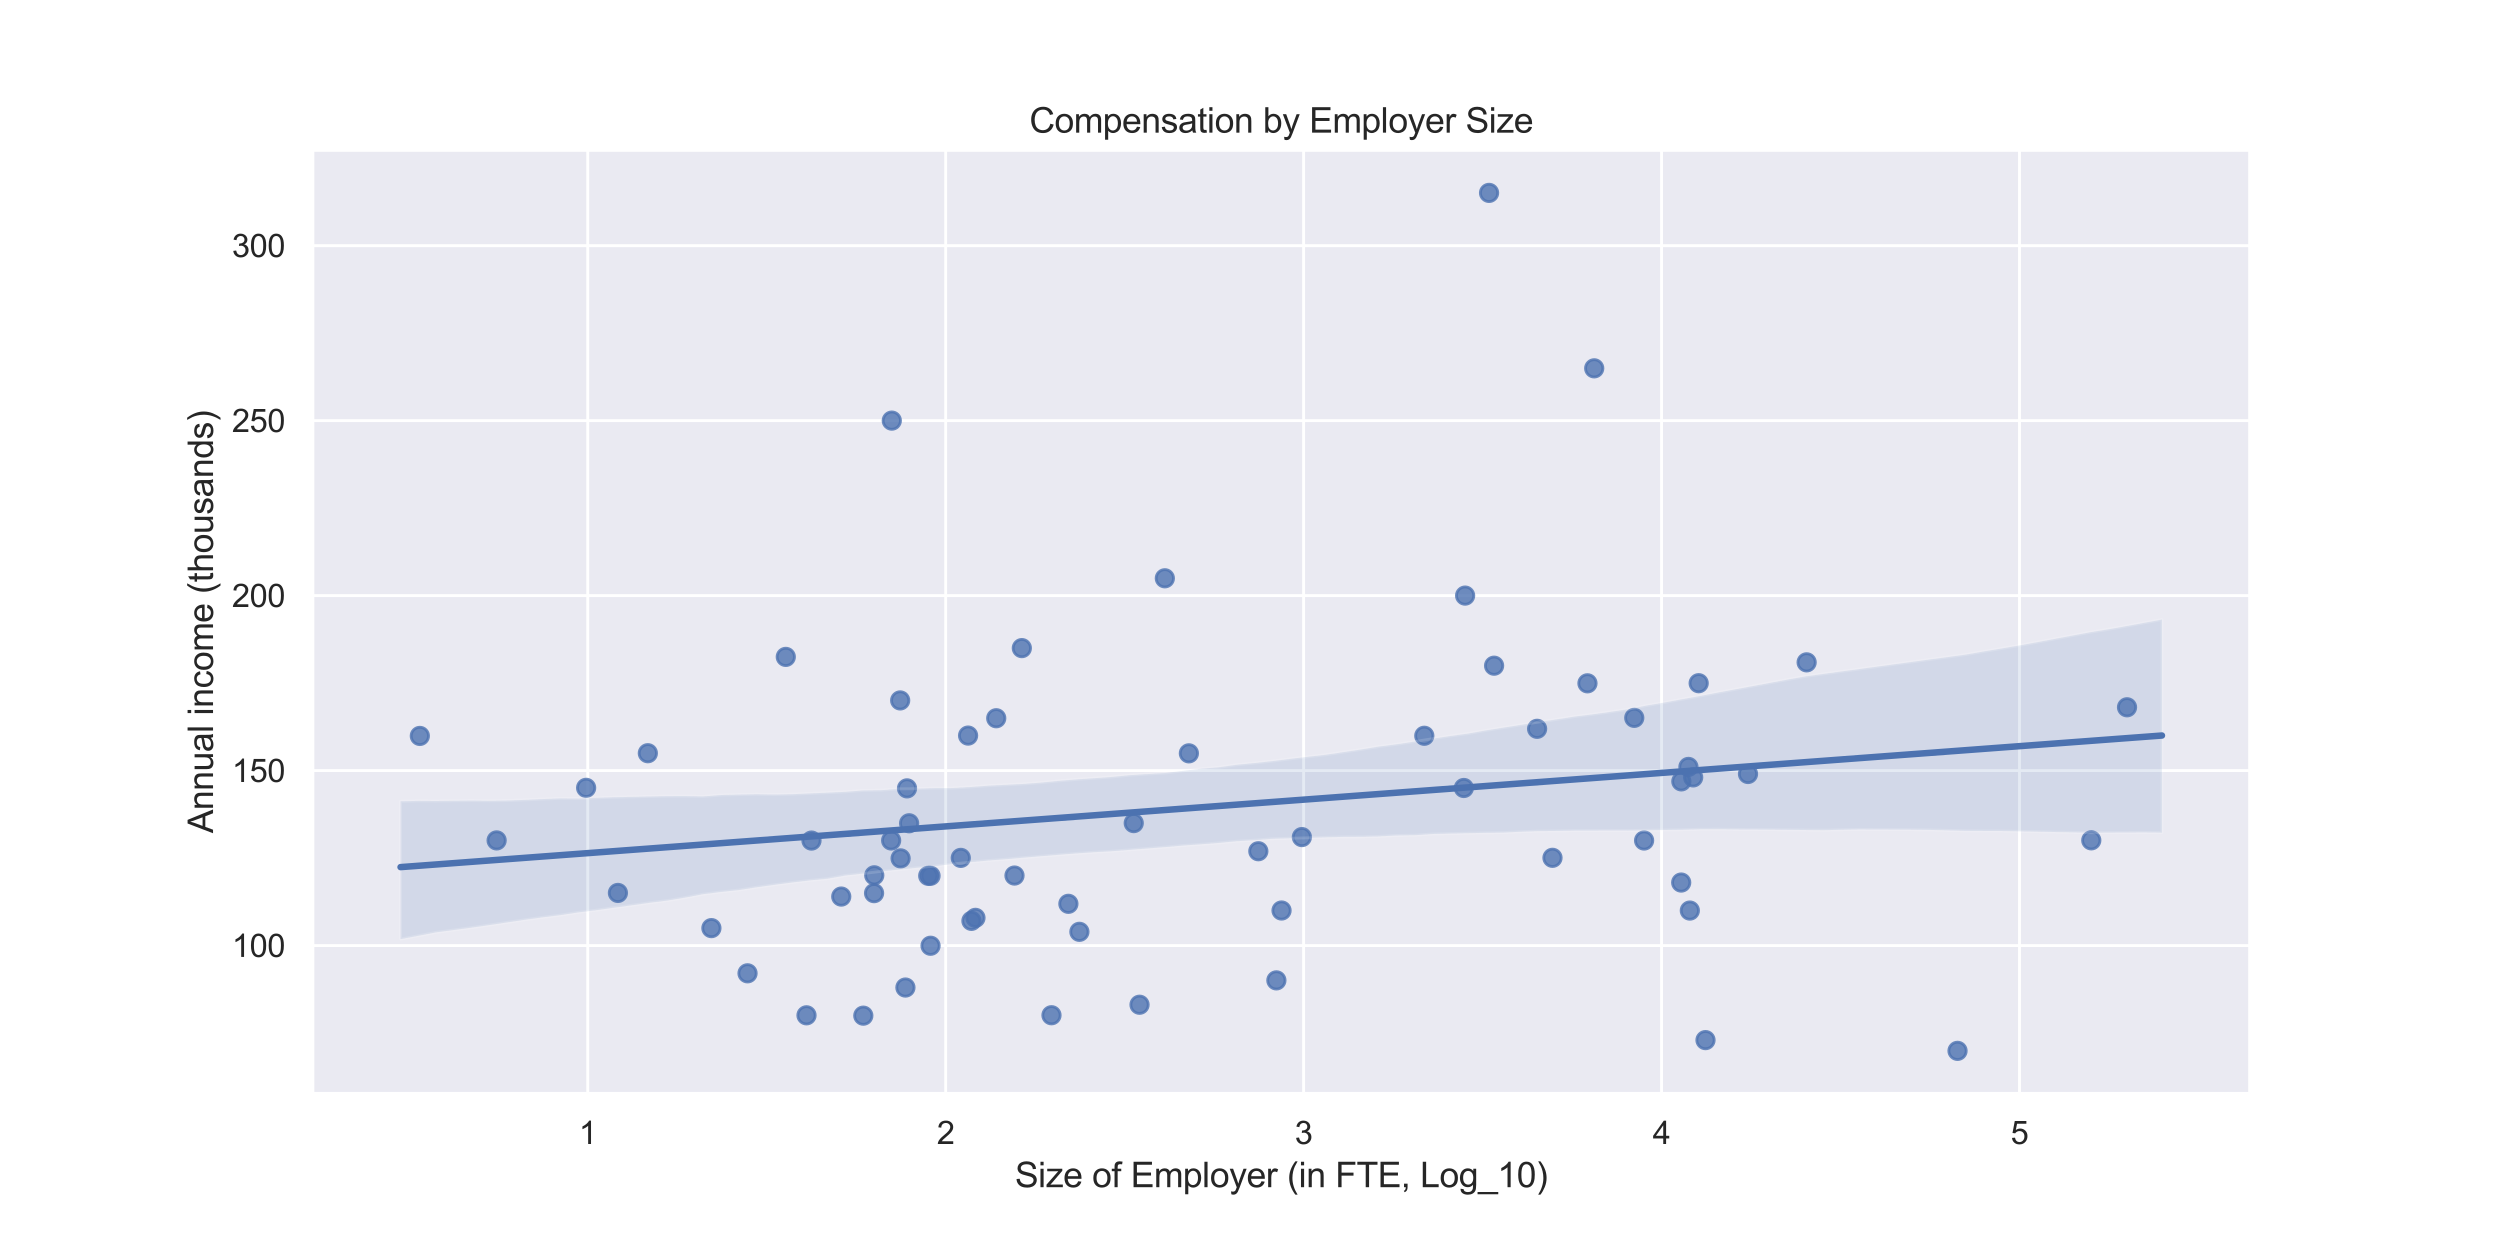 <?xml version="1.0" encoding="utf-8" standalone="no"?>
<!DOCTYPE svg PUBLIC "-//W3C//DTD SVG 1.1//EN"
  "http://www.w3.org/Graphics/SVG/1.1/DTD/svg11.dtd">
<svg height="432pt" version="1.1" viewBox="0 0 864 432" width="864pt" xmlns="http://www.w3.org/2000/svg" xmlns:xlink="http://www.w3.org/1999/xlink">
 <defs>
  <style type="text/css">*{stroke-linecap:butt;stroke-linejoin:round;}</style>
 </defs>
 <g id="figure_1">
  <g id="patch_1">
   <path d="M 0 432 
L 864 432 
L 864 0 
L 0 0 
z
" style="fill:#ffffff;"/>
  </g>
  <g id="axes_1">
   <g id="patch_2">
    <path d="M 108 378 
L 777.6 378 
L 777.6 51.84 
L 108 51.84 
z
" style="fill:#eaeaf2;"/>
   </g>
   <g id="matplotlib.axis_1">
    <g id="xtick_1">
     <g id="line2d_1">
      <path clip-path="url(#p435a4207f9)" d="M 203.119 378 
L 203.119 51.84 
" style="fill:none;stroke:#ffffff;stroke-linecap:round;"/>
     </g>
     <g id="text_1">
      <!-- 1 -->
      <g style="fill:#262626;" transform="translate(200.06 395.374)scale(0.11 -0.11)">
       <defs>
        <path d="M 2384 0 
L 1822 0 
L 1822 3584 
Q 1619 3391 1289 3197 
Q 959 3003 697 2906 
L 697 3450 
Q 1169 3672 1522 3987 
Q 1875 4303 2022 4600 
L 2384 4600 
L 2384 0 
z
" id="ArialMT-31" transform="scale(0.016)"/>
       </defs>
       <use xlink:href="#ArialMT-31"/>
      </g>
     </g>
    </g>
    <g id="xtick_2">
     <g id="line2d_2">
      <path clip-path="url(#p435a4207f9)" d="M 326.823 378 
L 326.823 51.84 
" style="fill:none;stroke:#ffffff;stroke-linecap:round;"/>
     </g>
     <g id="text_2">
      <!-- 2 -->
      <g style="fill:#262626;" transform="translate(323.765 395.374)scale(0.11 -0.11)">
       <defs>
        <path d="M 3222 541 
L 3222 0 
L 194 0 
Q 188 203 259 391 
Q 375 700 629 1000 
Q 884 1300 1366 1694 
Q 2113 2306 2375 2664 
Q 2638 3022 2638 3341 
Q 2638 3675 2398 3904 
Q 2159 4134 1775 4134 
Q 1369 4134 1125 3890 
Q 881 3647 878 3216 
L 300 3275 
Q 359 3922 746 4261 
Q 1134 4600 1788 4600 
Q 2447 4600 2831 4234 
Q 3216 3869 3216 3328 
Q 3216 3053 3103 2787 
Q 2991 2522 2730 2228 
Q 2469 1934 1863 1422 
Q 1356 997 1212 845 
Q 1069 694 975 541 
L 3222 541 
z
" id="ArialMT-32" transform="scale(0.016)"/>
       </defs>
       <use xlink:href="#ArialMT-32"/>
      </g>
     </g>
    </g>
    <g id="xtick_3">
     <g id="line2d_3">
      <path clip-path="url(#p435a4207f9)" d="M 450.528 378 
L 450.528 51.84 
" style="fill:none;stroke:#ffffff;stroke-linecap:round;"/>
     </g>
     <g id="text_3">
      <!-- 3 -->
      <g style="fill:#262626;" transform="translate(447.469 395.374)scale(0.11 -0.11)">
       <defs>
        <path d="M 269 1209 
L 831 1284 
Q 928 806 1161 595 
Q 1394 384 1728 384 
Q 2125 384 2398 659 
Q 2672 934 2672 1341 
Q 2672 1728 2419 1979 
Q 2166 2231 1775 2231 
Q 1616 2231 1378 2169 
L 1441 2663 
Q 1497 2656 1531 2656 
Q 1891 2656 2178 2843 
Q 2466 3031 2466 3422 
Q 2466 3731 2256 3934 
Q 2047 4138 1716 4138 
Q 1388 4138 1169 3931 
Q 950 3725 888 3313 
L 325 3413 
Q 428 3978 793 4289 
Q 1159 4600 1703 4600 
Q 2078 4600 2393 4439 
Q 2709 4278 2876 4000 
Q 3044 3722 3044 3409 
Q 3044 3113 2884 2869 
Q 2725 2625 2413 2481 
Q 2819 2388 3044 2092 
Q 3269 1797 3269 1353 
Q 3269 753 2831 336 
Q 2394 -81 1725 -81 
Q 1122 -81 723 278 
Q 325 638 269 1209 
z
" id="ArialMT-33" transform="scale(0.016)"/>
       </defs>
       <use xlink:href="#ArialMT-33"/>
      </g>
     </g>
    </g>
    <g id="xtick_4">
     <g id="line2d_4">
      <path clip-path="url(#p435a4207f9)" d="M 574.232 378 
L 574.232 51.84 
" style="fill:none;stroke:#ffffff;stroke-linecap:round;"/>
     </g>
     <g id="text_4">
      <!-- 4 -->
      <g style="fill:#262626;" transform="translate(571.174 395.374)scale(0.11 -0.11)">
       <defs>
        <path d="M 2069 0 
L 2069 1097 
L 81 1097 
L 81 1613 
L 2172 4581 
L 2631 4581 
L 2631 1613 
L 3250 1613 
L 3250 1097 
L 2631 1097 
L 2631 0 
L 2069 0 
z
M 2069 1613 
L 2069 3678 
L 634 1613 
L 2069 1613 
z
" id="ArialMT-34" transform="scale(0.016)"/>
       </defs>
       <use xlink:href="#ArialMT-34"/>
      </g>
     </g>
    </g>
    <g id="xtick_5">
     <g id="line2d_5">
      <path clip-path="url(#p435a4207f9)" d="M 697.937 378 
L 697.937 51.84 
" style="fill:none;stroke:#ffffff;stroke-linecap:round;"/>
     </g>
     <g id="text_5">
      <!-- 5 -->
      <g style="fill:#262626;" transform="translate(694.878 395.374)scale(0.11 -0.11)">
       <defs>
        <path d="M 266 1200 
L 856 1250 
Q 922 819 1161 601 
Q 1400 384 1738 384 
Q 2144 384 2425 690 
Q 2706 997 2706 1503 
Q 2706 1984 2436 2262 
Q 2166 2541 1728 2541 
Q 1456 2541 1237 2417 
Q 1019 2294 894 2097 
L 366 2166 
L 809 4519 
L 3088 4519 
L 3088 3981 
L 1259 3981 
L 1013 2750 
Q 1425 3038 1878 3038 
Q 2478 3038 2890 2622 
Q 3303 2206 3303 1553 
Q 3303 931 2941 478 
Q 2500 -78 1738 -78 
Q 1113 -78 717 272 
Q 322 622 266 1200 
z
" id="ArialMT-35" transform="scale(0.016)"/>
       </defs>
       <use xlink:href="#ArialMT-35"/>
      </g>
     </g>
    </g>
    <g id="text_6">
     <!-- Size of Employer (in FTE, Log_10) -->
     <g style="fill:#262626;" transform="translate(350.767 410.295)scale(0.12 -0.12)">
      <defs>
       <path d="M 288 1472 
L 859 1522 
Q 900 1178 1048 958 
Q 1197 738 1509 602 
Q 1822 466 2213 466 
Q 2559 466 2825 569 
Q 3091 672 3220 851 
Q 3350 1031 3350 1244 
Q 3350 1459 3225 1620 
Q 3100 1781 2813 1891 
Q 2628 1963 1997 2114 
Q 1366 2266 1113 2400 
Q 784 2572 623 2826 
Q 463 3081 463 3397 
Q 463 3744 659 4045 
Q 856 4347 1234 4503 
Q 1613 4659 2075 4659 
Q 2584 4659 2973 4495 
Q 3363 4331 3572 4012 
Q 3781 3694 3797 3291 
L 3216 3247 
Q 3169 3681 2898 3903 
Q 2628 4125 2100 4125 
Q 1550 4125 1298 3923 
Q 1047 3722 1047 3438 
Q 1047 3191 1225 3031 
Q 1400 2872 2139 2705 
Q 2878 2538 3153 2413 
Q 3553 2228 3743 1945 
Q 3934 1663 3934 1294 
Q 3934 928 3725 604 
Q 3516 281 3123 101 
Q 2731 -78 2241 -78 
Q 1619 -78 1198 103 
Q 778 284 539 648 
Q 300 1013 288 1472 
z
" id="ArialMT-53" transform="scale(0.016)"/>
       <path d="M 425 3934 
L 425 4581 
L 988 4581 
L 988 3934 
L 425 3934 
z
M 425 0 
L 425 3319 
L 988 3319 
L 988 0 
L 425 0 
z
" id="ArialMT-69" transform="scale(0.016)"/>
       <path d="M 125 0 
L 125 456 
L 2238 2881 
Q 1878 2863 1603 2863 
L 250 2863 
L 250 3319 
L 2963 3319 
L 2963 2947 
L 1166 841 
L 819 456 
Q 1197 484 1528 484 
L 3063 484 
L 3063 0 
L 125 0 
z
" id="ArialMT-7a" transform="scale(0.016)"/>
       <path d="M 2694 1069 
L 3275 997 
Q 3138 488 2766 206 
Q 2394 -75 1816 -75 
Q 1088 -75 661 373 
Q 234 822 234 1631 
Q 234 2469 665 2931 
Q 1097 3394 1784 3394 
Q 2450 3394 2872 2941 
Q 3294 2488 3294 1666 
Q 3294 1616 3291 1516 
L 816 1516 
Q 847 969 1125 678 
Q 1403 388 1819 388 
Q 2128 388 2347 550 
Q 2566 713 2694 1069 
z
M 847 1978 
L 2700 1978 
Q 2663 2397 2488 2606 
Q 2219 2931 1791 2931 
Q 1403 2931 1139 2672 
Q 875 2413 847 1978 
z
" id="ArialMT-65" transform="scale(0.016)"/>
       <path id="ArialMT-20" transform="scale(0.016)"/>
       <path d="M 213 1659 
Q 213 2581 725 3025 
Q 1153 3394 1769 3394 
Q 2453 3394 2887 2945 
Q 3322 2497 3322 1706 
Q 3322 1066 3130 698 
Q 2938 331 2570 128 
Q 2203 -75 1769 -75 
Q 1072 -75 642 372 
Q 213 819 213 1659 
z
M 791 1659 
Q 791 1022 1069 705 
Q 1347 388 1769 388 
Q 2188 388 2466 706 
Q 2744 1025 2744 1678 
Q 2744 2294 2464 2611 
Q 2184 2928 1769 2928 
Q 1347 2928 1069 2612 
Q 791 2297 791 1659 
z
" id="ArialMT-6f" transform="scale(0.016)"/>
       <path d="M 556 0 
L 556 2881 
L 59 2881 
L 59 3319 
L 556 3319 
L 556 3672 
Q 556 4006 616 4169 
Q 697 4388 901 4523 
Q 1106 4659 1475 4659 
Q 1713 4659 2000 4603 
L 1916 4113 
Q 1741 4144 1584 4144 
Q 1328 4144 1222 4034 
Q 1116 3925 1116 3625 
L 1116 3319 
L 1763 3319 
L 1763 2881 
L 1116 2881 
L 1116 0 
L 556 0 
z
" id="ArialMT-66" transform="scale(0.016)"/>
       <path d="M 506 0 
L 506 4581 
L 3819 4581 
L 3819 4041 
L 1113 4041 
L 1113 2638 
L 3647 2638 
L 3647 2100 
L 1113 2100 
L 1113 541 
L 3925 541 
L 3925 0 
L 506 0 
z
" id="ArialMT-45" transform="scale(0.016)"/>
       <path d="M 422 0 
L 422 3319 
L 925 3319 
L 925 2853 
Q 1081 3097 1340 3245 
Q 1600 3394 1931 3394 
Q 2300 3394 2536 3241 
Q 2772 3088 2869 2813 
Q 3263 3394 3894 3394 
Q 4388 3394 4653 3120 
Q 4919 2847 4919 2278 
L 4919 0 
L 4359 0 
L 4359 2091 
Q 4359 2428 4304 2576 
Q 4250 2725 4106 2815 
Q 3963 2906 3769 2906 
Q 3419 2906 3187 2673 
Q 2956 2441 2956 1928 
L 2956 0 
L 2394 0 
L 2394 2156 
Q 2394 2531 2256 2718 
Q 2119 2906 1806 2906 
Q 1569 2906 1367 2781 
Q 1166 2656 1075 2415 
Q 984 2175 984 1722 
L 984 0 
L 422 0 
z
" id="ArialMT-6d" transform="scale(0.016)"/>
       <path d="M 422 -1272 
L 422 3319 
L 934 3319 
L 934 2888 
Q 1116 3141 1344 3267 
Q 1572 3394 1897 3394 
Q 2322 3394 2647 3175 
Q 2972 2956 3137 2557 
Q 3303 2159 3303 1684 
Q 3303 1175 3120 767 
Q 2938 359 2589 142 
Q 2241 -75 1856 -75 
Q 1575 -75 1351 44 
Q 1128 163 984 344 
L 984 -1272 
L 422 -1272 
z
M 931 1641 
Q 931 1000 1190 694 
Q 1450 388 1819 388 
Q 2194 388 2461 705 
Q 2728 1022 2728 1688 
Q 2728 2322 2467 2637 
Q 2206 2953 1844 2953 
Q 1484 2953 1207 2617 
Q 931 2281 931 1641 
z
" id="ArialMT-70" transform="scale(0.016)"/>
       <path d="M 409 0 
L 409 4581 
L 972 4581 
L 972 0 
L 409 0 
z
" id="ArialMT-6c" transform="scale(0.016)"/>
       <path d="M 397 -1278 
L 334 -750 
Q 519 -800 656 -800 
Q 844 -800 956 -737 
Q 1069 -675 1141 -563 
Q 1194 -478 1313 -144 
Q 1328 -97 1363 -6 
L 103 3319 
L 709 3319 
L 1400 1397 
Q 1534 1031 1641 628 
Q 1738 1016 1872 1384 
L 2581 3319 
L 3144 3319 
L 1881 -56 
Q 1678 -603 1566 -809 
Q 1416 -1088 1222 -1217 
Q 1028 -1347 759 -1347 
Q 597 -1347 397 -1278 
z
" id="ArialMT-79" transform="scale(0.016)"/>
       <path d="M 416 0 
L 416 3319 
L 922 3319 
L 922 2816 
Q 1116 3169 1280 3281 
Q 1444 3394 1641 3394 
Q 1925 3394 2219 3213 
L 2025 2691 
Q 1819 2813 1613 2813 
Q 1428 2813 1281 2702 
Q 1134 2591 1072 2394 
Q 978 2094 978 1738 
L 978 0 
L 416 0 
z
" id="ArialMT-72" transform="scale(0.016)"/>
       <path d="M 1497 -1347 
Q 1031 -759 709 28 
Q 388 816 388 1659 
Q 388 2403 628 3084 
Q 909 3875 1497 4659 
L 1900 4659 
Q 1522 4009 1400 3731 
Q 1209 3300 1100 2831 
Q 966 2247 966 1656 
Q 966 153 1900 -1347 
L 1497 -1347 
z
" id="ArialMT-28" transform="scale(0.016)"/>
       <path d="M 422 0 
L 422 3319 
L 928 3319 
L 928 2847 
Q 1294 3394 1984 3394 
Q 2284 3394 2536 3286 
Q 2788 3178 2913 3003 
Q 3038 2828 3088 2588 
Q 3119 2431 3119 2041 
L 3119 0 
L 2556 0 
L 2556 2019 
Q 2556 2363 2490 2533 
Q 2425 2703 2258 2804 
Q 2091 2906 1866 2906 
Q 1506 2906 1245 2678 
Q 984 2450 984 1813 
L 984 0 
L 422 0 
z
" id="ArialMT-6e" transform="scale(0.016)"/>
       <path d="M 525 0 
L 525 4581 
L 3616 4581 
L 3616 4041 
L 1131 4041 
L 1131 2622 
L 3281 2622 
L 3281 2081 
L 1131 2081 
L 1131 0 
L 525 0 
z
" id="ArialMT-46" transform="scale(0.016)"/>
       <path d="M 1659 0 
L 1659 4041 
L 150 4041 
L 150 4581 
L 3781 4581 
L 3781 4041 
L 2266 4041 
L 2266 0 
L 1659 0 
z
" id="ArialMT-54" transform="scale(0.016)"/>
       <path d="M 569 0 
L 569 641 
L 1209 641 
L 1209 0 
Q 1209 -353 1084 -570 
Q 959 -788 688 -906 
L 531 -666 
Q 709 -588 793 -436 
Q 878 -284 888 0 
L 569 0 
z
" id="ArialMT-2c" transform="scale(0.016)"/>
       <path d="M 469 0 
L 469 4581 
L 1075 4581 
L 1075 541 
L 3331 541 
L 3331 0 
L 469 0 
z
" id="ArialMT-4c" transform="scale(0.016)"/>
       <path d="M 319 -275 
L 866 -356 
Q 900 -609 1056 -725 
Q 1266 -881 1628 -881 
Q 2019 -881 2231 -725 
Q 2444 -569 2519 -288 
Q 2563 -116 2559 434 
Q 2191 0 1641 0 
Q 956 0 581 494 
Q 206 988 206 1678 
Q 206 2153 378 2554 
Q 550 2956 876 3175 
Q 1203 3394 1644 3394 
Q 2231 3394 2613 2919 
L 2613 3319 
L 3131 3319 
L 3131 450 
Q 3131 -325 2973 -648 
Q 2816 -972 2473 -1159 
Q 2131 -1347 1631 -1347 
Q 1038 -1347 672 -1080 
Q 306 -813 319 -275 
z
M 784 1719 
Q 784 1066 1043 766 
Q 1303 466 1694 466 
Q 2081 466 2343 764 
Q 2606 1063 2606 1700 
Q 2606 2309 2336 2618 
Q 2066 2928 1684 2928 
Q 1309 2928 1046 2623 
Q 784 2319 784 1719 
z
" id="ArialMT-67" transform="scale(0.016)"/>
       <path d="M -97 -1272 
L -97 -866 
L 3631 -866 
L 3631 -1272 
L -97 -1272 
z
" id="ArialMT-5f" transform="scale(0.016)"/>
       <path d="M 266 2259 
Q 266 3072 433 3567 
Q 600 4063 929 4331 
Q 1259 4600 1759 4600 
Q 2128 4600 2406 4451 
Q 2684 4303 2865 4023 
Q 3047 3744 3150 3342 
Q 3253 2941 3253 2259 
Q 3253 1453 3087 958 
Q 2922 463 2592 192 
Q 2263 -78 1759 -78 
Q 1097 -78 719 397 
Q 266 969 266 2259 
z
M 844 2259 
Q 844 1131 1108 757 
Q 1372 384 1759 384 
Q 2147 384 2411 759 
Q 2675 1134 2675 2259 
Q 2675 3391 2411 3762 
Q 2147 4134 1753 4134 
Q 1366 4134 1134 3806 
Q 844 3388 844 2259 
z
" id="ArialMT-30" transform="scale(0.016)"/>
       <path d="M 791 -1347 
L 388 -1347 
Q 1322 153 1322 1656 
Q 1322 2244 1188 2822 
Q 1081 3291 891 3722 
Q 769 4003 388 4659 
L 791 4659 
Q 1378 3875 1659 3084 
Q 1900 2403 1900 1659 
Q 1900 816 1576 28 
Q 1253 -759 791 -1347 
z
" id="ArialMT-29" transform="scale(0.016)"/>
      </defs>
      <use xlink:href="#ArialMT-53"/>
      <use x="66.699" xlink:href="#ArialMT-69"/>
      <use x="88.916" xlink:href="#ArialMT-7a"/>
      <use x="138.916" xlink:href="#ArialMT-65"/>
      <use x="194.531" xlink:href="#ArialMT-20"/>
      <use x="222.314" xlink:href="#ArialMT-6f"/>
      <use x="277.93" xlink:href="#ArialMT-66"/>
      <use x="305.713" xlink:href="#ArialMT-20"/>
      <use x="333.496" xlink:href="#ArialMT-45"/>
      <use x="400.195" xlink:href="#ArialMT-6d"/>
      <use x="483.496" xlink:href="#ArialMT-70"/>
      <use x="539.111" xlink:href="#ArialMT-6c"/>
      <use x="561.328" xlink:href="#ArialMT-6f"/>
      <use x="616.943" xlink:href="#ArialMT-79"/>
      <use x="666.943" xlink:href="#ArialMT-65"/>
      <use x="722.559" xlink:href="#ArialMT-72"/>
      <use x="755.859" xlink:href="#ArialMT-20"/>
      <use x="783.643" xlink:href="#ArialMT-28"/>
      <use x="816.943" xlink:href="#ArialMT-69"/>
      <use x="839.16" xlink:href="#ArialMT-6e"/>
      <use x="894.775" xlink:href="#ArialMT-20"/>
      <use x="922.559" xlink:href="#ArialMT-46"/>
      <use x="983.643" xlink:href="#ArialMT-54"/>
      <use x="1044.727" xlink:href="#ArialMT-45"/>
      <use x="1111.426" xlink:href="#ArialMT-2c"/>
      <use x="1139.209" xlink:href="#ArialMT-20"/>
      <use x="1166.992" xlink:href="#ArialMT-4c"/>
      <use x="1222.607" xlink:href="#ArialMT-6f"/>
      <use x="1278.223" xlink:href="#ArialMT-67"/>
      <use x="1333.838" xlink:href="#ArialMT-5f"/>
      <use x="1389.453" xlink:href="#ArialMT-31"/>
      <use x="1445.068" xlink:href="#ArialMT-30"/>
      <use x="1500.684" xlink:href="#ArialMT-29"/>
     </g>
    </g>
   </g>
   <g id="matplotlib.axis_2">
    <g id="ytick_1">
     <g id="line2d_6">
      <path clip-path="url(#p435a4207f9)" d="M 108 326.787 
L 777.6 326.787 
" style="fill:none;stroke:#ffffff;stroke-linecap:round;"/>
     </g>
     <g id="text_7">
      <!-- 100 -->
      <g style="fill:#262626;" transform="translate(80.149 330.724)scale(0.11 -0.11)">
       <use xlink:href="#ArialMT-31"/>
       <use x="55.615" xlink:href="#ArialMT-30"/>
       <use x="111.23" xlink:href="#ArialMT-30"/>
      </g>
     </g>
    </g>
    <g id="ytick_2">
     <g id="line2d_7">
      <path clip-path="url(#p435a4207f9)" d="M 108 266.315 
L 777.6 266.315 
" style="fill:none;stroke:#ffffff;stroke-linecap:round;"/>
     </g>
     <g id="text_8">
      <!-- 150 -->
      <g style="fill:#262626;" transform="translate(80.149 270.252)scale(0.11 -0.11)">
       <use xlink:href="#ArialMT-31"/>
       <use x="55.615" xlink:href="#ArialMT-35"/>
       <use x="111.23" xlink:href="#ArialMT-30"/>
      </g>
     </g>
    </g>
    <g id="ytick_3">
     <g id="line2d_8">
      <path clip-path="url(#p435a4207f9)" d="M 108 205.843 
L 777.6 205.843 
" style="fill:none;stroke:#ffffff;stroke-linecap:round;"/>
     </g>
     <g id="text_9">
      <!-- 200 -->
      <g style="fill:#262626;" transform="translate(80.149 209.78)scale(0.11 -0.11)">
       <use xlink:href="#ArialMT-32"/>
       <use x="55.615" xlink:href="#ArialMT-30"/>
       <use x="111.23" xlink:href="#ArialMT-30"/>
      </g>
     </g>
    </g>
    <g id="ytick_4">
     <g id="line2d_9">
      <path clip-path="url(#p435a4207f9)" d="M 108 145.372 
L 777.6 145.372 
" style="fill:none;stroke:#ffffff;stroke-linecap:round;"/>
     </g>
     <g id="text_10">
      <!-- 250 -->
      <g style="fill:#262626;" transform="translate(80.149 149.308)scale(0.11 -0.11)">
       <use xlink:href="#ArialMT-32"/>
       <use x="55.615" xlink:href="#ArialMT-35"/>
       <use x="111.23" xlink:href="#ArialMT-30"/>
      </g>
     </g>
    </g>
    <g id="ytick_5">
     <g id="line2d_10">
      <path clip-path="url(#p435a4207f9)" d="M 108 84.9 
L 777.6 84.9 
" style="fill:none;stroke:#ffffff;stroke-linecap:round;"/>
     </g>
     <g id="text_11">
      <!-- 300 -->
      <g style="fill:#262626;" transform="translate(80.149 88.837)scale(0.11 -0.11)">
       <use xlink:href="#ArialMT-33"/>
       <use x="55.615" xlink:href="#ArialMT-30"/>
       <use x="111.23" xlink:href="#ArialMT-30"/>
      </g>
     </g>
    </g>
    <g id="text_12">
     <!-- Annual income (thousands) -->
     <g style="fill:#262626;" transform="translate(73.623 287.958)rotate(-90)scale(0.12 -0.12)">
      <defs>
       <path d="M -9 0 
L 1750 4581 
L 2403 4581 
L 4278 0 
L 3588 0 
L 3053 1388 
L 1138 1388 
L 634 0 
L -9 0 
z
M 1313 1881 
L 2866 1881 
L 2388 3150 
Q 2169 3728 2063 4100 
Q 1975 3659 1816 3225 
L 1313 1881 
z
" id="ArialMT-41" transform="scale(0.016)"/>
       <path d="M 2597 0 
L 2597 488 
Q 2209 -75 1544 -75 
Q 1250 -75 995 37 
Q 741 150 617 320 
Q 494 491 444 738 
Q 409 903 409 1263 
L 409 3319 
L 972 3319 
L 972 1478 
Q 972 1038 1006 884 
Q 1059 663 1231 536 
Q 1403 409 1656 409 
Q 1909 409 2131 539 
Q 2353 669 2445 892 
Q 2538 1116 2538 1541 
L 2538 3319 
L 3100 3319 
L 3100 0 
L 2597 0 
z
" id="ArialMT-75" transform="scale(0.016)"/>
       <path d="M 2588 409 
Q 2275 144 1986 34 
Q 1697 -75 1366 -75 
Q 819 -75 525 192 
Q 231 459 231 875 
Q 231 1119 342 1320 
Q 453 1522 633 1644 
Q 813 1766 1038 1828 
Q 1203 1872 1538 1913 
Q 2219 1994 2541 2106 
Q 2544 2222 2544 2253 
Q 2544 2597 2384 2738 
Q 2169 2928 1744 2928 
Q 1347 2928 1158 2789 
Q 969 2650 878 2297 
L 328 2372 
Q 403 2725 575 2942 
Q 747 3159 1072 3276 
Q 1397 3394 1825 3394 
Q 2250 3394 2515 3294 
Q 2781 3194 2906 3042 
Q 3031 2891 3081 2659 
Q 3109 2516 3109 2141 
L 3109 1391 
Q 3109 606 3145 398 
Q 3181 191 3288 0 
L 2700 0 
Q 2613 175 2588 409 
z
M 2541 1666 
Q 2234 1541 1622 1453 
Q 1275 1403 1131 1340 
Q 988 1278 909 1158 
Q 831 1038 831 891 
Q 831 666 1001 516 
Q 1172 366 1500 366 
Q 1825 366 2078 508 
Q 2331 650 2450 897 
Q 2541 1088 2541 1459 
L 2541 1666 
z
" id="ArialMT-61" transform="scale(0.016)"/>
       <path d="M 2588 1216 
L 3141 1144 
Q 3050 572 2676 248 
Q 2303 -75 1759 -75 
Q 1078 -75 664 370 
Q 250 816 250 1647 
Q 250 2184 428 2587 
Q 606 2991 970 3192 
Q 1334 3394 1763 3394 
Q 2303 3394 2647 3120 
Q 2991 2847 3088 2344 
L 2541 2259 
Q 2463 2594 2264 2762 
Q 2066 2931 1784 2931 
Q 1359 2931 1093 2626 
Q 828 2322 828 1663 
Q 828 994 1084 691 
Q 1341 388 1753 388 
Q 2084 388 2306 591 
Q 2528 794 2588 1216 
z
" id="ArialMT-63" transform="scale(0.016)"/>
       <path d="M 1650 503 
L 1731 6 
Q 1494 -44 1306 -44 
Q 1000 -44 831 53 
Q 663 150 594 308 
Q 525 466 525 972 
L 525 2881 
L 113 2881 
L 113 3319 
L 525 3319 
L 525 4141 
L 1084 4478 
L 1084 3319 
L 1650 3319 
L 1650 2881 
L 1084 2881 
L 1084 941 
Q 1084 700 1114 631 
Q 1144 563 1211 522 
Q 1278 481 1403 481 
Q 1497 481 1650 503 
z
" id="ArialMT-74" transform="scale(0.016)"/>
       <path d="M 422 0 
L 422 4581 
L 984 4581 
L 984 2938 
Q 1378 3394 1978 3394 
Q 2347 3394 2619 3248 
Q 2891 3103 3008 2847 
Q 3125 2591 3125 2103 
L 3125 0 
L 2563 0 
L 2563 2103 
Q 2563 2525 2380 2717 
Q 2197 2909 1863 2909 
Q 1613 2909 1392 2779 
Q 1172 2650 1078 2428 
Q 984 2206 984 1816 
L 984 0 
L 422 0 
z
" id="ArialMT-68" transform="scale(0.016)"/>
       <path d="M 197 991 
L 753 1078 
Q 800 744 1014 566 
Q 1228 388 1613 388 
Q 2000 388 2187 545 
Q 2375 703 2375 916 
Q 2375 1106 2209 1216 
Q 2094 1291 1634 1406 
Q 1016 1563 777 1677 
Q 538 1791 414 1992 
Q 291 2194 291 2438 
Q 291 2659 392 2848 
Q 494 3038 669 3163 
Q 800 3259 1026 3326 
Q 1253 3394 1513 3394 
Q 1903 3394 2198 3281 
Q 2494 3169 2634 2976 
Q 2775 2784 2828 2463 
L 2278 2388 
Q 2241 2644 2061 2787 
Q 1881 2931 1553 2931 
Q 1166 2931 1000 2803 
Q 834 2675 834 2503 
Q 834 2394 903 2306 
Q 972 2216 1119 2156 
Q 1203 2125 1616 2013 
Q 2213 1853 2448 1751 
Q 2684 1650 2818 1456 
Q 2953 1263 2953 975 
Q 2953 694 2789 445 
Q 2625 197 2315 61 
Q 2006 -75 1616 -75 
Q 969 -75 630 194 
Q 291 463 197 991 
z
" id="ArialMT-73" transform="scale(0.016)"/>
       <path d="M 2575 0 
L 2575 419 
Q 2259 -75 1647 -75 
Q 1250 -75 917 144 
Q 584 363 401 755 
Q 219 1147 219 1656 
Q 219 2153 384 2558 
Q 550 2963 881 3178 
Q 1213 3394 1622 3394 
Q 1922 3394 2156 3267 
Q 2391 3141 2538 2938 
L 2538 4581 
L 3097 4581 
L 3097 0 
L 2575 0 
z
M 797 1656 
Q 797 1019 1065 703 
Q 1334 388 1700 388 
Q 2069 388 2326 689 
Q 2584 991 2584 1609 
Q 2584 2291 2321 2609 
Q 2059 2928 1675 2928 
Q 1300 2928 1048 2622 
Q 797 2316 797 1656 
z
" id="ArialMT-64" transform="scale(0.016)"/>
      </defs>
      <use xlink:href="#ArialMT-41"/>
      <use x="66.699" xlink:href="#ArialMT-6e"/>
      <use x="122.314" xlink:href="#ArialMT-6e"/>
      <use x="177.93" xlink:href="#ArialMT-75"/>
      <use x="233.545" xlink:href="#ArialMT-61"/>
      <use x="289.16" xlink:href="#ArialMT-6c"/>
      <use x="311.377" xlink:href="#ArialMT-20"/>
      <use x="339.16" xlink:href="#ArialMT-69"/>
      <use x="361.377" xlink:href="#ArialMT-6e"/>
      <use x="416.992" xlink:href="#ArialMT-63"/>
      <use x="466.992" xlink:href="#ArialMT-6f"/>
      <use x="522.607" xlink:href="#ArialMT-6d"/>
      <use x="605.908" xlink:href="#ArialMT-65"/>
      <use x="661.523" xlink:href="#ArialMT-20"/>
      <use x="689.307" xlink:href="#ArialMT-28"/>
      <use x="722.607" xlink:href="#ArialMT-74"/>
      <use x="750.391" xlink:href="#ArialMT-68"/>
      <use x="806.006" xlink:href="#ArialMT-6f"/>
      <use x="861.621" xlink:href="#ArialMT-75"/>
      <use x="917.236" xlink:href="#ArialMT-73"/>
      <use x="967.236" xlink:href="#ArialMT-61"/>
      <use x="1022.852" xlink:href="#ArialMT-6e"/>
      <use x="1078.467" xlink:href="#ArialMT-64"/>
      <use x="1134.082" xlink:href="#ArialMT-73"/>
      <use x="1184.082" xlink:href="#ArialMT-29"/>
     </g>
    </g>
   </g>
   <g id="PathCollection_1">
    <defs>
     <path d="M 0 3 
C 0.796 3 1.559 2.684 2.121 2.121 
C 2.684 1.559 3 0.796 3 0 
C 3 -0.796 2.684 -1.559 2.121 -2.121 
C 1.559 -2.684 0.796 -3 0 -3 
C -0.796 -3 -1.559 -2.684 -2.121 -2.121 
C -2.684 -1.559 -3 -0.796 -3 0 
C -3 0.796 -2.684 1.559 -2.121 2.121 
C -1.559 2.684 -0.796 3 0 3 
z
" id="mfd48d3070a" style="stroke:#4c72b0;stroke-opacity:0.8;"/>
    </defs>
    <g clip-path="url(#p435a4207f9)">
     <use style="fill:#4c72b0;fill-opacity:0.8;stroke:#4c72b0;stroke-opacity:0.8;" x="307.978" xlink:href="#mfd48d3070a" y="290.466"/>
     <use style="fill:#4c72b0;fill-opacity:0.8;stroke:#4c72b0;stroke-opacity:0.8;" x="321.596" xlink:href="#mfd48d3070a" y="302.67"/>
     <use style="fill:#4c72b0;fill-opacity:0.8;stroke:#4c72b0;stroke-opacity:0.8;" x="604.108" xlink:href="#mfd48d3070a" y="267.491"/>
     <use style="fill:#4c72b0;fill-opacity:0.8;stroke:#4c72b0;stroke-opacity:0.8;" x="302.078" xlink:href="#mfd48d3070a" y="308.67"/>
     <use style="fill:#4c72b0;fill-opacity:0.8;stroke:#4c72b0;stroke-opacity:0.8;" x="410.876" xlink:href="#mfd48d3070a" y="260.353"/>
     <use style="fill:#4c72b0;fill-opacity:0.8;stroke:#4c72b0;stroke-opacity:0.8;" x="722.744" xlink:href="#mfd48d3070a" y="290.418"/>
     <use style="fill:#4c72b0;fill-opacity:0.8;stroke:#4c72b0;stroke-opacity:0.8;" x="449.925" xlink:href="#mfd48d3070a" y="289.294"/>
     <use style="fill:#4c72b0;fill-opacity:0.8;stroke:#4c72b0;stroke-opacity:0.8;" x="516.359" xlink:href="#mfd48d3070a" y="230.064"/>
     <use style="fill:#4c72b0;fill-opacity:0.8;stroke:#4c72b0;stroke-opacity:0.8;" x="344.298" xlink:href="#mfd48d3070a" y="248.223"/>
     <use style="fill:#4c72b0;fill-opacity:0.8;stroke:#4c72b0;stroke-opacity:0.8;" x="369.235" xlink:href="#mfd48d3070a" y="312.361"/>
     <use style="fill:#4c72b0;fill-opacity:0.8;stroke:#4c72b0;stroke-opacity:0.8;" x="531.224" xlink:href="#mfd48d3070a" y="251.881"/>
     <use style="fill:#4c72b0;fill-opacity:0.8;stroke:#4c72b0;stroke-opacity:0.8;" x="550.957" xlink:href="#mfd48d3070a" y="127.295"/>
     <use style="fill:#4c72b0;fill-opacity:0.8;stroke:#4c72b0;stroke-opacity:0.8;" x="302.144" xlink:href="#mfd48d3070a" y="302.508"/>
     <use style="fill:#4c72b0;fill-opacity:0.8;stroke:#4c72b0;stroke-opacity:0.8;" x="676.523" xlink:href="#mfd48d3070a" y="363.175"/>
     <use style="fill:#4c72b0;fill-opacity:0.8;stroke:#4c72b0;stroke-opacity:0.8;" x="564.8" xlink:href="#mfd48d3070a" y="248.092"/>
     <use style="fill:#4c72b0;fill-opacity:0.8;stroke:#4c72b0;stroke-opacity:0.8;" x="514.618" xlink:href="#mfd48d3070a" y="66.665"/>
     <use style="fill:#4c72b0;fill-opacity:0.8;stroke:#4c72b0;stroke-opacity:0.8;" x="258.347" xlink:href="#mfd48d3070a" y="336.377"/>
     <use style="fill:#4c72b0;fill-opacity:0.8;stroke:#4c72b0;stroke-opacity:0.8;" x="585.158" xlink:href="#mfd48d3070a" y="268.673"/>
     <use style="fill:#4c72b0;fill-opacity:0.8;stroke:#4c72b0;stroke-opacity:0.8;" x="312.915" xlink:href="#mfd48d3070a" y="341.295"/>
     <use style="fill:#4c72b0;fill-opacity:0.8;stroke:#4c72b0;stroke-opacity:0.8;" x="335.727" xlink:href="#mfd48d3070a" y="318.251"/>
     <use style="fill:#4c72b0;fill-opacity:0.8;stroke:#4c72b0;stroke-opacity:0.8;" x="393.821" xlink:href="#mfd48d3070a" y="347.239"/>
     <use style="fill:#4c72b0;fill-opacity:0.8;stroke:#4c72b0;stroke-opacity:0.8;" x="441.117" xlink:href="#mfd48d3070a" y="338.819"/>
     <use style="fill:#4c72b0;fill-opacity:0.8;stroke:#4c72b0;stroke-opacity:0.8;" x="278.728" xlink:href="#mfd48d3070a" y="350.893"/>
     <use style="fill:#4c72b0;fill-opacity:0.8;stroke:#4c72b0;stroke-opacity:0.8;" x="334.569" xlink:href="#mfd48d3070a" y="254.218"/>
     <use style="fill:#4c72b0;fill-opacity:0.8;stroke:#4c72b0;stroke-opacity:0.8;" x="171.634" xlink:href="#mfd48d3070a" y="290.446"/>
     <use style="fill:#4c72b0;fill-opacity:0.8;stroke:#4c72b0;stroke-opacity:0.8;" x="223.893" xlink:href="#mfd48d3070a" y="260.311"/>
     <use style="fill:#4c72b0;fill-opacity:0.8;stroke:#4c72b0;stroke-opacity:0.8;" x="311.251" xlink:href="#mfd48d3070a" y="296.658"/>
     <use style="fill:#4c72b0;fill-opacity:0.8;stroke:#4c72b0;stroke-opacity:0.8;" x="363.392" xlink:href="#mfd48d3070a" y="350.865"/>
     <use style="fill:#4c72b0;fill-opacity:0.8;stroke:#4c72b0;stroke-opacity:0.8;" x="271.569" xlink:href="#mfd48d3070a" y="227.024"/>
     <use style="fill:#4c72b0;fill-opacity:0.8;stroke:#4c72b0;stroke-opacity:0.8;" x="568.199" xlink:href="#mfd48d3070a" y="290.479"/>
     <use style="fill:#4c72b0;fill-opacity:0.8;stroke:#4c72b0;stroke-opacity:0.8;" x="548.625" xlink:href="#mfd48d3070a" y="236.156"/>
     <use style="fill:#4c72b0;fill-opacity:0.8;stroke:#4c72b0;stroke-opacity:0.8;" x="536.539" xlink:href="#mfd48d3070a" y="296.463"/>
     <use style="fill:#4c72b0;fill-opacity:0.8;stroke:#4c72b0;stroke-opacity:0.8;" x="402.569" xlink:href="#mfd48d3070a" y="199.856"/>
     <use style="fill:#4c72b0;fill-opacity:0.8;stroke:#4c72b0;stroke-opacity:0.8;" x="321.599" xlink:href="#mfd48d3070a" y="326.854"/>
     <use style="fill:#4c72b0;fill-opacity:0.8;stroke:#4c72b0;stroke-opacity:0.8;" x="492.235" xlink:href="#mfd48d3070a" y="254.285"/>
     <use style="fill:#4c72b0;fill-opacity:0.8;stroke:#4c72b0;stroke-opacity:0.8;" x="213.551" xlink:href="#mfd48d3070a" y="308.598"/>
     <use style="fill:#4c72b0;fill-opacity:0.8;stroke:#4c72b0;stroke-opacity:0.8;" x="290.735" xlink:href="#mfd48d3070a" y="309.856"/>
     <use style="fill:#4c72b0;fill-opacity:0.8;stroke:#4c72b0;stroke-opacity:0.8;" x="624.375" xlink:href="#mfd48d3070a" y="228.906"/>
     <use style="fill:#4c72b0;fill-opacity:0.8;stroke:#4c72b0;stroke-opacity:0.8;" x="245.86" xlink:href="#mfd48d3070a" y="320.756"/>
     <use style="fill:#4c72b0;fill-opacity:0.8;stroke:#4c72b0;stroke-opacity:0.8;" x="434.881" xlink:href="#mfd48d3070a" y="294.181"/>
     <use style="fill:#4c72b0;fill-opacity:0.8;stroke:#4c72b0;stroke-opacity:0.8;" x="308.203" xlink:href="#mfd48d3070a" y="145.366"/>
     <use style="fill:#4c72b0;fill-opacity:0.8;stroke:#4c72b0;stroke-opacity:0.8;" x="314.19" xlink:href="#mfd48d3070a" y="284.522"/>
     <use style="fill:#4c72b0;fill-opacity:0.8;stroke:#4c72b0;stroke-opacity:0.8;" x="391.821" xlink:href="#mfd48d3070a" y="284.463"/>
     <use style="fill:#4c72b0;fill-opacity:0.8;stroke:#4c72b0;stroke-opacity:0.8;" x="353.146" xlink:href="#mfd48d3070a" y="223.986"/>
     <use style="fill:#4c72b0;fill-opacity:0.8;stroke:#4c72b0;stroke-opacity:0.8;" x="583.523" xlink:href="#mfd48d3070a" y="265.048"/>
     <use style="fill:#4c72b0;fill-opacity:0.8;stroke:#4c72b0;stroke-opacity:0.8;" x="350.608" xlink:href="#mfd48d3070a" y="302.59"/>
     <use style="fill:#4c72b0;fill-opacity:0.8;stroke:#4c72b0;stroke-opacity:0.8;" x="145.094" xlink:href="#mfd48d3070a" y="254.339"/>
     <use style="fill:#4c72b0;fill-opacity:0.8;stroke:#4c72b0;stroke-opacity:0.8;" x="280.45" xlink:href="#mfd48d3070a" y="290.501"/>
     <use style="fill:#4c72b0;fill-opacity:0.8;stroke:#4c72b0;stroke-opacity:0.8;" x="320.792" xlink:href="#mfd48d3070a" y="302.682"/>
     <use style="fill:#4c72b0;fill-opacity:0.8;stroke:#4c72b0;stroke-opacity:0.8;" x="584.006" xlink:href="#mfd48d3070a" y="314.691"/>
     <use style="fill:#4c72b0;fill-opacity:0.8;stroke:#4c72b0;stroke-opacity:0.8;" x="311.099" xlink:href="#mfd48d3070a" y="242.066"/>
     <use style="fill:#4c72b0;fill-opacity:0.8;stroke:#4c72b0;stroke-opacity:0.8;" x="589.421" xlink:href="#mfd48d3070a" y="359.461"/>
     <use style="fill:#4c72b0;fill-opacity:0.8;stroke:#4c72b0;stroke-opacity:0.8;" x="373.041" xlink:href="#mfd48d3070a" y="322.037"/>
     <use style="fill:#4c72b0;fill-opacity:0.8;stroke:#4c72b0;stroke-opacity:0.8;" x="506.343" xlink:href="#mfd48d3070a" y="205.839"/>
     <use style="fill:#4c72b0;fill-opacity:0.8;stroke:#4c72b0;stroke-opacity:0.8;" x="298.359" xlink:href="#mfd48d3070a" y="351.015"/>
     <use style="fill:#4c72b0;fill-opacity:0.8;stroke:#4c72b0;stroke-opacity:0.8;" x="313.465" xlink:href="#mfd48d3070a" y="272.463"/>
     <use style="fill:#4c72b0;fill-opacity:0.8;stroke:#4c72b0;stroke-opacity:0.8;" x="332.048" xlink:href="#mfd48d3070a" y="296.487"/>
     <use style="fill:#4c72b0;fill-opacity:0.8;stroke:#4c72b0;stroke-opacity:0.8;" x="202.564" xlink:href="#mfd48d3070a" y="272.278"/>
     <use style="fill:#4c72b0;fill-opacity:0.8;stroke:#4c72b0;stroke-opacity:0.8;" x="581.07" xlink:href="#mfd48d3070a" y="270.045"/>
     <use style="fill:#4c72b0;fill-opacity:0.8;stroke:#4c72b0;stroke-opacity:0.8;" x="581.02" xlink:href="#mfd48d3070a" y="305.009"/>
     <use style="fill:#4c72b0;fill-opacity:0.8;stroke:#4c72b0;stroke-opacity:0.8;" x="587.063" xlink:href="#mfd48d3070a" y="236.114"/>
     <use style="fill:#4c72b0;fill-opacity:0.8;stroke:#4c72b0;stroke-opacity:0.8;" x="337.119" xlink:href="#mfd48d3070a" y="317.213"/>
     <use style="fill:#4c72b0;fill-opacity:0.8;stroke:#4c72b0;stroke-opacity:0.8;" x="442.899" xlink:href="#mfd48d3070a" y="314.671"/>
     <use style="fill:#4c72b0;fill-opacity:0.8;stroke:#4c72b0;stroke-opacity:0.8;" x="505.903" xlink:href="#mfd48d3070a" y="272.329"/>
     <use style="fill:#4c72b0;fill-opacity:0.8;stroke:#4c72b0;stroke-opacity:0.8;" x="735.1" xlink:href="#mfd48d3070a" y="244.437"/>
    </g>
   </g>
   <g id="PolyCollection_1">
    <defs>
     <path d="M 138.436 -155.079 
L 138.436 -107.442 
L 144.585 -108.598 
L 150.734 -109.77 
L 156.883 -110.599 
L 163.031 -111.415 
L 169.18 -112.302 
L 175.329 -113.221 
L 181.478 -114.143 
L 187.626 -114.974 
L 193.775 -115.742 
L 199.924 -116.683 
L 206.073 -117.427 
L 212.221 -118.315 
L 218.37 -119.127 
L 224.519 -120.001 
L 230.668 -120.765 
L 236.817 -121.796 
L 242.965 -122.957 
L 249.114 -123.739 
L 255.263 -124.386 
L 261.412 -125.343 
L 267.56 -126.204 
L 273.709 -127.002 
L 279.858 -127.739 
L 286.007 -128.32 
L 292.155 -129.413 
L 298.304 -130.097 
L 304.453 -130.864 
L 310.602 -131.458 
L 316.75 -132.084 
L 322.899 -132.645 
L 329.048 -133.382 
L 335.197 -134.02 
L 341.345 -134.587 
L 347.494 -135.044 
L 353.643 -135.59 
L 359.792 -136.09 
L 365.94 -136.59 
L 372.089 -137.059 
L 378.238 -137.476 
L 384.387 -137.823 
L 390.536 -138.298 
L 396.684 -138.778 
L 402.833 -139.255 
L 408.982 -139.789 
L 415.131 -140.209 
L 421.279 -140.694 
L 427.428 -141.274 
L 433.577 -141.631 
L 439.726 -142.119 
L 445.874 -142.295 
L 452.023 -142.447 
L 458.172 -142.62 
L 464.321 -142.772 
L 470.469 -142.797 
L 476.618 -142.938 
L 482.767 -143.266 
L 488.916 -143.348 
L 495.064 -143.769 
L 501.213 -143.916 
L 507.362 -144.045 
L 513.511 -144.174 
L 519.66 -144.26 
L 525.808 -144.558 
L 531.957 -144.768 
L 538.106 -144.824 
L 544.255 -144.937 
L 550.403 -144.943 
L 556.552 -144.984 
L 562.701 -144.955 
L 568.85 -145.049 
L 574.998 -145.144 
L 581.147 -145.236 
L 587.296 -145.394 
L 593.445 -145.437 
L 599.593 -145.357 
L 605.742 -145.313 
L 611.891 -145.272 
L 618.04 -145.206 
L 624.188 -145.14 
L 630.337 -145.08 
L 636.486 -145.239 
L 642.635 -145.36 
L 648.783 -145.324 
L 654.932 -145.288 
L 661.081 -145.252 
L 667.23 -145.172 
L 673.379 -145.01 
L 679.527 -144.848 
L 685.676 -144.814 
L 691.825 -144.801 
L 697.974 -144.683 
L 704.122 -144.567 
L 710.271 -144.45 
L 716.42 -144.334 
L 722.569 -144.22 
L 728.717 -144.25 
L 734.866 -144.289 
L 741.015 -144.328 
L 747.164 -144.236 
L 747.164 -217.88 
L 747.164 -217.88 
L 741.015 -216.746 
L 734.866 -215.613 
L 728.717 -214.522 
L 722.569 -213.531 
L 716.42 -212.382 
L 710.271 -211.227 
L 704.122 -210.072 
L 697.974 -208.944 
L 691.825 -207.91 
L 685.676 -206.876 
L 679.527 -205.795 
L 673.379 -204.958 
L 667.23 -204.125 
L 661.081 -203.291 
L 654.932 -202.458 
L 648.783 -201.624 
L 642.635 -200.79 
L 636.486 -199.957 
L 630.337 -199.118 
L 624.188 -198.275 
L 618.04 -197.18 
L 611.891 -196.035 
L 605.742 -194.889 
L 599.593 -193.744 
L 593.445 -192.599 
L 587.296 -191.425 
L 581.147 -190.311 
L 574.998 -189.172 
L 568.85 -188.129 
L 562.701 -186.886 
L 556.552 -185.982 
L 550.403 -185.119 
L 544.255 -184.364 
L 538.106 -183.406 
L 531.957 -182.485 
L 525.808 -181.517 
L 519.66 -180.551 
L 513.511 -179.568 
L 507.362 -178.478 
L 501.213 -177.645 
L 495.064 -176.683 
L 488.916 -175.722 
L 482.767 -174.787 
L 476.618 -174.011 
L 470.469 -172.99 
L 464.321 -172.069 
L 458.172 -171.15 
L 452.023 -170.462 
L 445.874 -169.735 
L 439.726 -168.96 
L 433.577 -168.29 
L 427.428 -167.705 
L 421.279 -166.824 
L 415.131 -166.323 
L 408.982 -165.615 
L 402.833 -164.873 
L 396.684 -164.5 
L 390.536 -164.113 
L 384.387 -163.502 
L 378.238 -163.061 
L 372.089 -162.638 
L 365.94 -162.136 
L 359.792 -161.531 
L 353.643 -161.068 
L 347.494 -160.766 
L 341.345 -160.452 
L 335.197 -160.006 
L 329.048 -159.657 
L 322.899 -159.632 
L 316.75 -159.43 
L 310.602 -159.369 
L 304.453 -158.909 
L 298.304 -158.826 
L 292.155 -158.342 
L 286.007 -158.062 
L 279.858 -157.79 
L 273.709 -157.521 
L 267.56 -157.399 
L 261.412 -157.51 
L 255.263 -157.385 
L 249.114 -157.24 
L 242.965 -156.759 
L 236.817 -156.88 
L 230.668 -156.862 
L 224.519 -156.738 
L 218.37 -156.609 
L 212.221 -156.476 
L 206.073 -156.274 
L 199.924 -156.012 
L 193.775 -156.089 
L 187.626 -155.845 
L 181.478 -155.563 
L 175.329 -155.329 
L 169.18 -155.246 
L 163.031 -155.318 
L 156.883 -155.26 
L 150.734 -155.173 
L 144.585 -155.216 
L 138.436 -155.079 
z
" id="mf6558c8a9c" style="stroke:#ffffff;stroke-opacity:0.15;"/>
    </defs>
    <g clip-path="url(#p435a4207f9)">
     <use style="fill:#4c72b0;fill-opacity:0.15;stroke:#ffffff;stroke-opacity:0.15;" x="0" xlink:href="#mf6558c8a9c" y="432"/>
    </g>
   </g>
   <g id="line2d_11">
    <path clip-path="url(#p435a4207f9)" d="M 138.436 299.676 
L 144.585 299.217 
L 150.734 298.758 
L 156.883 298.298 
L 163.031 297.839 
L 169.18 297.38 
L 175.329 296.92 
L 181.478 296.461 
L 187.626 296.001 
L 193.775 295.542 
L 199.924 295.083 
L 206.073 294.623 
L 212.221 294.164 
L 218.37 293.705 
L 224.519 293.245 
L 230.668 292.786 
L 236.817 292.326 
L 242.965 291.867 
L 249.114 291.408 
L 255.263 290.948 
L 261.412 290.489 
L 267.56 290.029 
L 273.709 289.57 
L 279.858 289.111 
L 286.007 288.651 
L 292.155 288.192 
L 298.304 287.733 
L 304.453 287.273 
L 310.602 286.814 
L 316.75 286.354 
L 322.899 285.895 
L 329.048 285.436 
L 335.197 284.976 
L 341.345 284.517 
L 347.494 284.058 
L 353.643 283.598 
L 359.792 283.139 
L 365.94 282.679 
L 372.089 282.22 
L 378.238 281.761 
L 384.387 281.301 
L 390.536 280.842 
L 396.684 280.382 
L 402.833 279.923 
L 408.982 279.464 
L 415.131 279.004 
L 421.279 278.545 
L 427.428 278.086 
L 433.577 277.626 
L 439.726 277.167 
L 445.874 276.707 
L 452.023 276.248 
L 458.172 275.789 
L 464.321 275.329 
L 470.469 274.87 
L 476.618 274.411 
L 482.767 273.951 
L 488.916 273.492 
L 495.064 273.032 
L 501.213 272.573 
L 507.362 272.114 
L 513.511 271.654 
L 519.66 271.195 
L 525.808 270.735 
L 531.957 270.276 
L 538.106 269.817 
L 544.255 269.357 
L 550.403 268.898 
L 556.552 268.439 
L 562.701 267.979 
L 568.85 267.52 
L 574.998 267.06 
L 581.147 266.601 
L 587.296 266.142 
L 593.445 265.682 
L 599.593 265.223 
L 605.742 264.763 
L 611.891 264.304 
L 618.04 263.845 
L 624.188 263.385 
L 630.337 262.926 
L 636.486 262.467 
L 642.635 262.007 
L 648.783 261.548 
L 654.932 261.088 
L 661.081 260.629 
L 667.23 260.17 
L 673.379 259.71 
L 679.527 259.251 
L 685.676 258.792 
L 691.825 258.332 
L 697.974 257.873 
L 704.122 257.413 
L 710.271 256.954 
L 716.42 256.495 
L 722.569 256.035 
L 728.717 255.576 
L 734.866 255.116 
L 741.015 254.657 
L 747.164 254.198 
" style="fill:none;stroke:#4c72b0;stroke-linecap:round;stroke-width:2.25;"/>
   </g>
   <g id="patch_3">
    <path d="M 108 378 
L 108 51.84 
" style="fill:none;stroke:#ffffff;stroke-linecap:square;stroke-linejoin:miter;stroke-width:1.25;"/>
   </g>
   <g id="patch_4">
    <path d="M 777.6 378 
L 777.6 51.84 
" style="fill:none;stroke:#ffffff;stroke-linecap:square;stroke-linejoin:miter;stroke-width:1.25;"/>
   </g>
   <g id="patch_5">
    <path d="M 108 378 
L 777.6 378 
" style="fill:none;stroke:#ffffff;stroke-linecap:square;stroke-linejoin:miter;stroke-width:1.25;"/>
   </g>
   <g id="patch_6">
    <path d="M 108 51.84 
L 777.6 51.84 
" style="fill:none;stroke:#ffffff;stroke-linecap:square;stroke-linejoin:miter;stroke-width:1.25;"/>
   </g>
   <g id="text_13">
    <!-- Compensation by Employer Size -->
    <g style="fill:#262626;" transform="translate(355.763 45.84)scale(0.12 -0.12)">
     <defs>
      <path d="M 3763 1606 
L 4369 1453 
Q 4178 706 3683 314 
Q 3188 -78 2472 -78 
Q 1731 -78 1267 223 
Q 803 525 561 1097 
Q 319 1669 319 2325 
Q 319 3041 592 3573 
Q 866 4106 1370 4382 
Q 1875 4659 2481 4659 
Q 3169 4659 3637 4309 
Q 4106 3959 4291 3325 
L 3694 3184 
Q 3534 3684 3231 3912 
Q 2928 4141 2469 4141 
Q 1941 4141 1586 3887 
Q 1231 3634 1087 3207 
Q 944 2781 944 2328 
Q 944 1744 1114 1308 
Q 1284 872 1643 656 
Q 2003 441 2422 441 
Q 2931 441 3284 734 
Q 3638 1028 3763 1606 
z
" id="ArialMT-43" transform="scale(0.016)"/>
      <path d="M 941 0 
L 419 0 
L 419 4581 
L 981 4581 
L 981 2947 
Q 1338 3394 1891 3394 
Q 2197 3394 2470 3270 
Q 2744 3147 2920 2923 
Q 3097 2700 3197 2384 
Q 3297 2069 3297 1709 
Q 3297 856 2875 390 
Q 2453 -75 1863 -75 
Q 1275 -75 941 416 
L 941 0 
z
M 934 1684 
Q 934 1088 1097 822 
Q 1363 388 1816 388 
Q 2184 388 2453 708 
Q 2722 1028 2722 1663 
Q 2722 2313 2464 2622 
Q 2206 2931 1841 2931 
Q 1472 2931 1203 2611 
Q 934 2291 934 1684 
z
" id="ArialMT-62" transform="scale(0.016)"/>
     </defs>
     <use xlink:href="#ArialMT-43"/>
     <use x="72.217" xlink:href="#ArialMT-6f"/>
     <use x="127.832" xlink:href="#ArialMT-6d"/>
     <use x="211.133" xlink:href="#ArialMT-70"/>
     <use x="266.748" xlink:href="#ArialMT-65"/>
     <use x="322.363" xlink:href="#ArialMT-6e"/>
     <use x="377.979" xlink:href="#ArialMT-73"/>
     <use x="427.979" xlink:href="#ArialMT-61"/>
     <use x="483.594" xlink:href="#ArialMT-74"/>
     <use x="511.377" xlink:href="#ArialMT-69"/>
     <use x="533.594" xlink:href="#ArialMT-6f"/>
     <use x="589.209" xlink:href="#ArialMT-6e"/>
     <use x="644.824" xlink:href="#ArialMT-20"/>
     <use x="672.607" xlink:href="#ArialMT-62"/>
     <use x="728.223" xlink:href="#ArialMT-79"/>
     <use x="778.223" xlink:href="#ArialMT-20"/>
     <use x="806.006" xlink:href="#ArialMT-45"/>
     <use x="872.705" xlink:href="#ArialMT-6d"/>
     <use x="956.006" xlink:href="#ArialMT-70"/>
     <use x="1011.621" xlink:href="#ArialMT-6c"/>
     <use x="1033.838" xlink:href="#ArialMT-6f"/>
     <use x="1089.453" xlink:href="#ArialMT-79"/>
     <use x="1139.453" xlink:href="#ArialMT-65"/>
     <use x="1195.068" xlink:href="#ArialMT-72"/>
     <use x="1228.369" xlink:href="#ArialMT-20"/>
     <use x="1256.152" xlink:href="#ArialMT-53"/>
     <use x="1322.852" xlink:href="#ArialMT-69"/>
     <use x="1345.068" xlink:href="#ArialMT-7a"/>
     <use x="1395.068" xlink:href="#ArialMT-65"/>
    </g>
   </g>
  </g>
 </g>
 <defs>
  <clipPath id="p435a4207f9">
   <rect height="326.16" width="669.6" x="108" y="51.84"/>
  </clipPath>
 </defs>
</svg>
